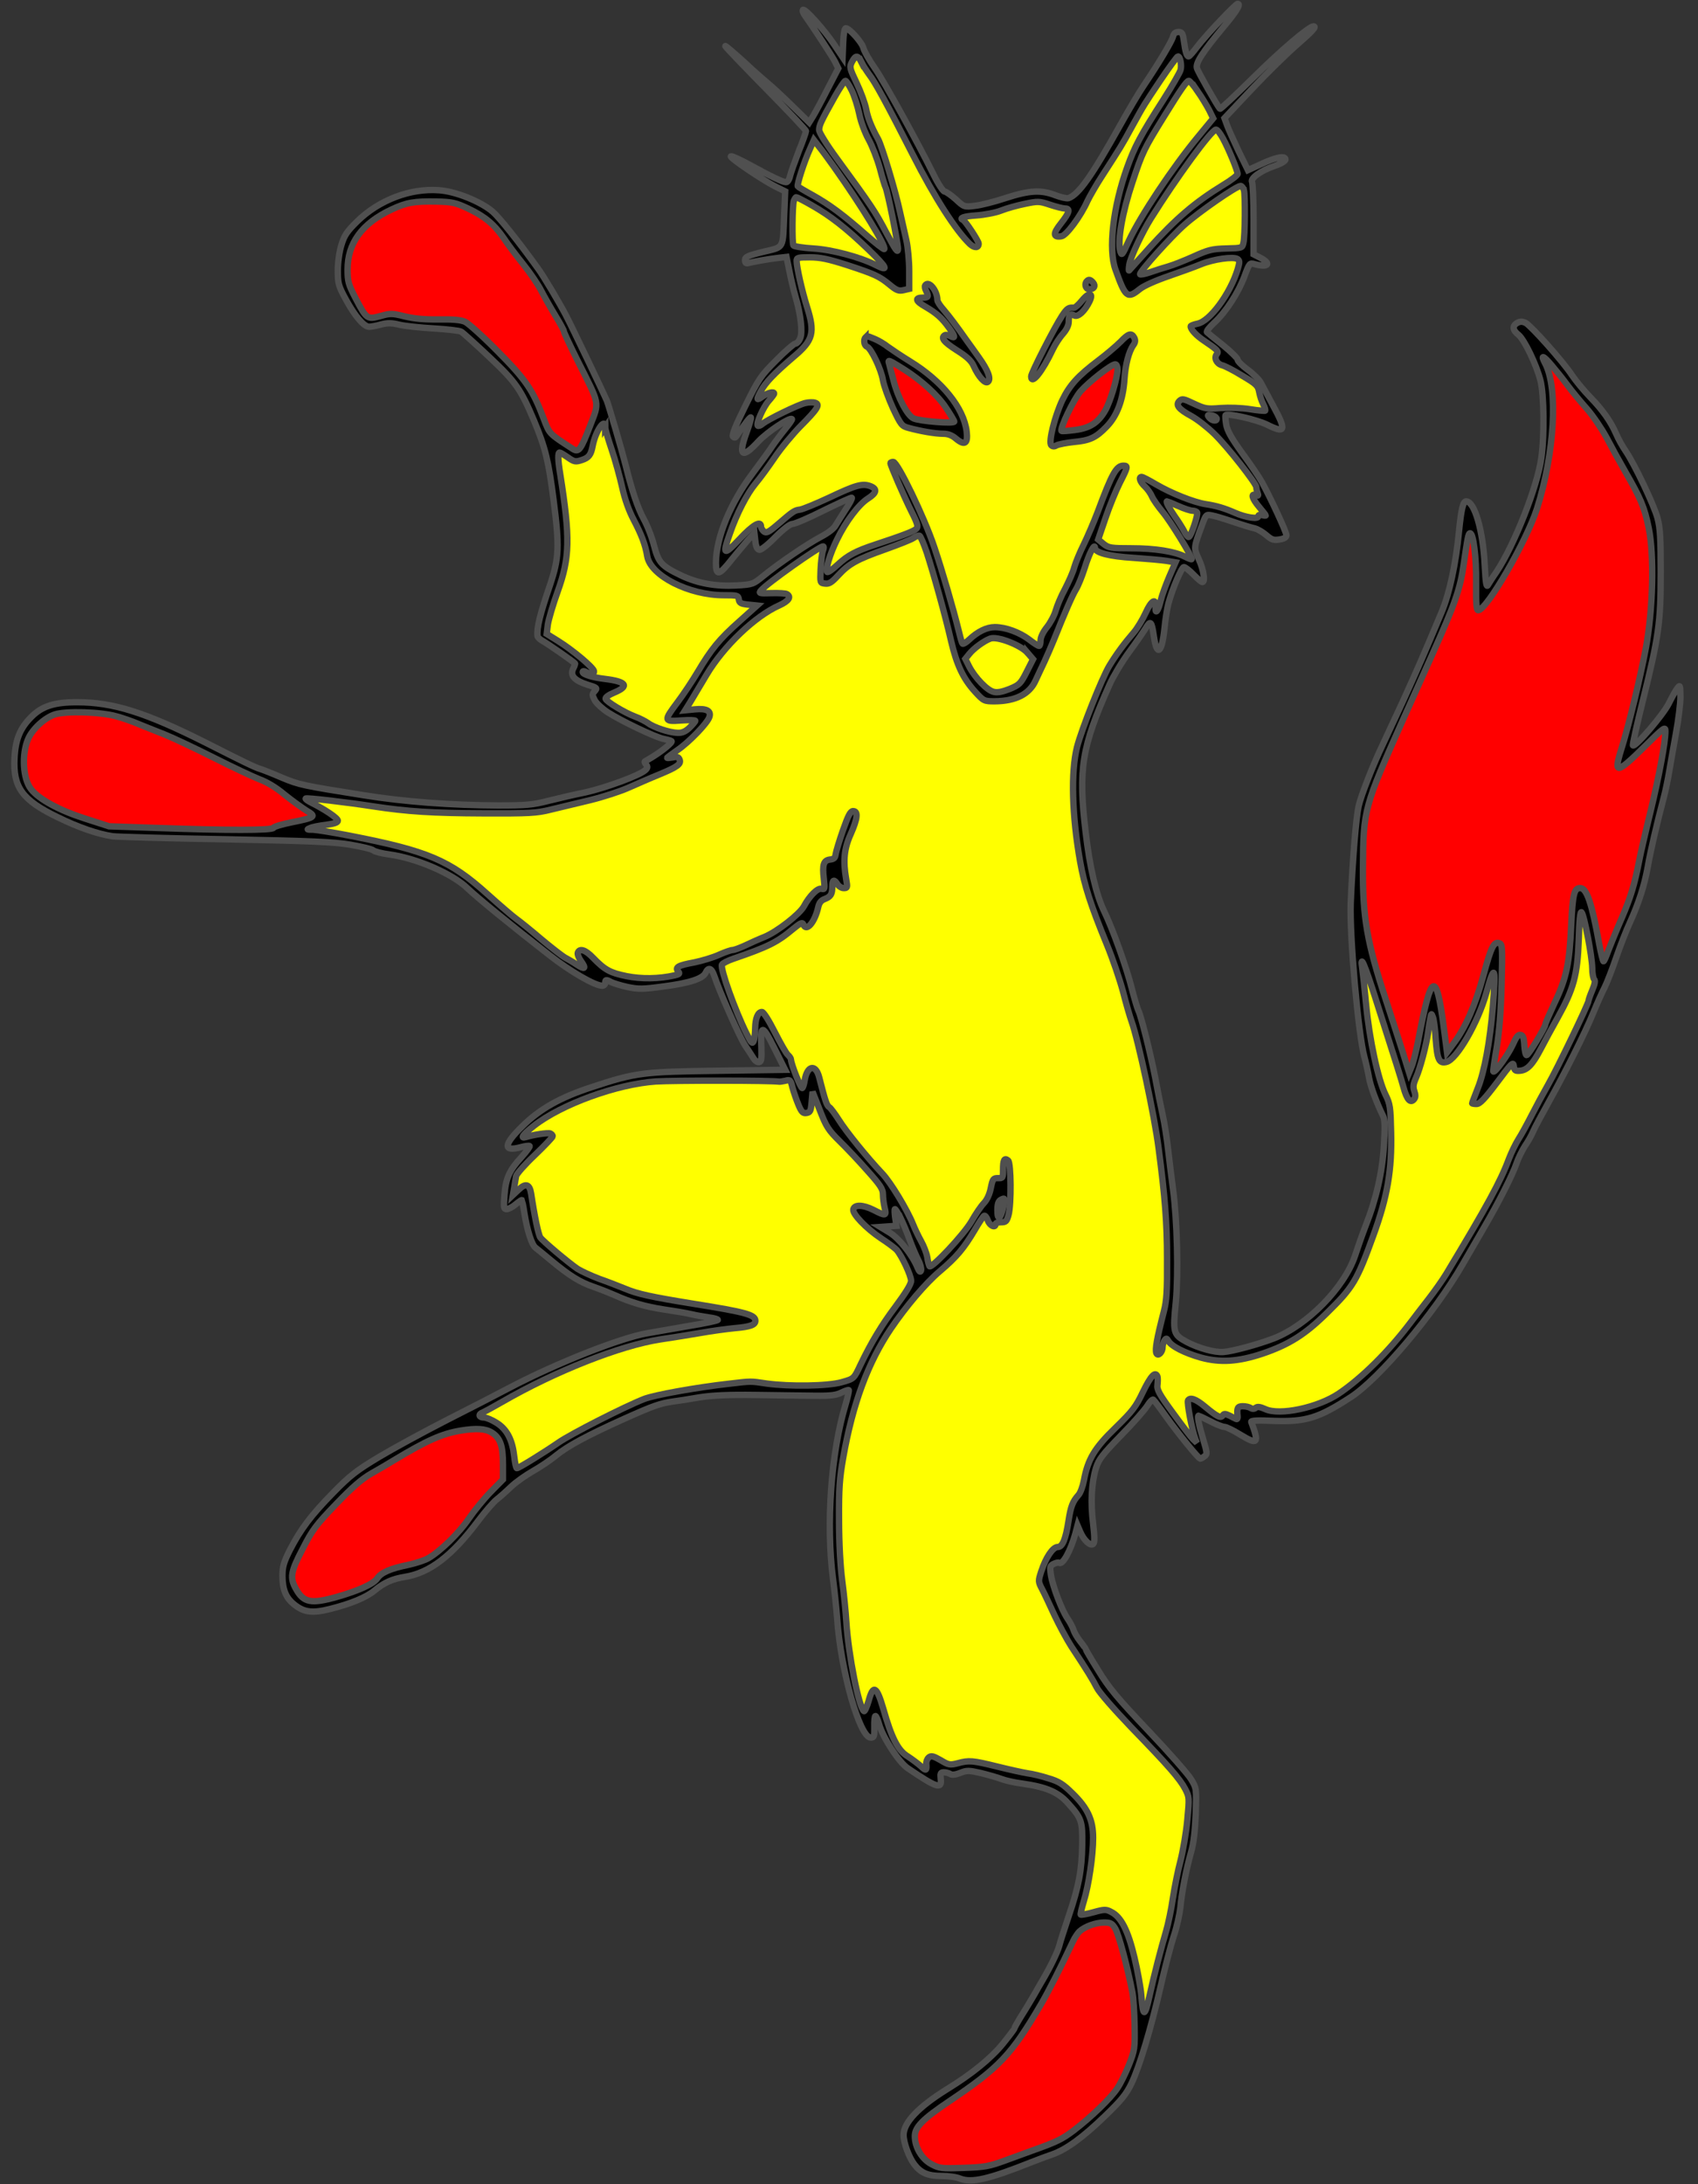 <?xml version="1.0" encoding="UTF-8" standalone="no"?><!DOCTYPE svg PUBLIC "-//W3C//DTD SVG 1.1//EN" "http://www.w3.org/Graphics/SVG/1.1/DTD/svg11.dtd"><svg width="100%" height="100%" viewBox="0 0 266 342" version="1.1" xmlns="http://www.w3.org/2000/svg" xmlns:xlink="http://www.w3.org/1999/xlink" xml:space="preserve" xmlns:serif="http://www.serif.com/" style="fill-rule:evenodd;clip-rule:evenodd;"><rect x="0" y="0" width="266" height="342" fill="#333333" stroke="none"/><g><g><g><g><g id="outline-0"><path d="M191.201,3.189c-1.352,1.411 -2.999,3.263 -3.645,4.116c-0.618,0.823 -1.235,1.528 -1.352,1.528c-0.294,0 -0.5,-0.705 -0.735,-2.352c-0.177,-1.264 -0.294,-1.469 -0.853,-1.469c-0.47,-0 -0.735,0.235 -0.852,0.705c-0.177,0.735 -2.205,4.145 -4.586,7.673c-0.764,1.117 -2.41,3.909 -3.674,6.173c-4.439,7.966 -6.526,10.905 -8.114,11.464c-0.264,0.088 -1.176,-0.118 -2.028,-0.441c-2.264,-0.882 -4.057,-0.794 -7.79,0.412c-1.764,0.588 -3.968,1.146 -4.88,1.234c-1.646,0.206 -1.675,0.177 -2.969,-1.029c-0.735,-0.646 -1.528,-1.205 -1.734,-1.205c-0.235,0 -0.999,-1.146 -1.705,-2.587c-2.499,-5.085 -7.79,-14.668 -9.289,-16.814c-0.852,-1.205 -1.617,-2.587 -1.734,-3.057c-0.206,-0.882 -2.205,-3.116 -2.764,-3.116c-0.205,-0 -0.352,0.911 -0.411,2.263l-0.088,2.264l-1.264,-1.882c-1.529,-2.322 -4.645,-5.791 -4.939,-5.526c-0.117,0.118 0.03,0.529 0.294,0.882c1.352,1.911 4.292,6.379 4.733,7.261l0.5,1.028l-1.676,3.234c-0.911,1.793 -1.94,3.704 -2.263,4.233l-0.618,0.999l-2.675,-2.616c-1.47,-1.44 -3.145,-2.998 -3.704,-3.439c-0.558,-0.47 -2.322,-1.999 -3.88,-3.469c-1.587,-1.44 -2.881,-2.528 -2.881,-2.44c0,0.118 2.852,3.087 6.32,6.614c3.469,3.528 6.321,6.526 6.321,6.703c-0,0.147 -0.5,1.587 -1.147,3.174c-0.617,1.617 -1.235,3.352 -1.352,3.851c-0.118,0.559 -0.382,0.97 -0.617,0.97c-0.5,0 -2.323,-0.852 -5.791,-2.763c-1.411,-0.764 -2.705,-1.352 -2.852,-1.293c-0.382,0.117 4.821,3.645 6.908,4.703l1.588,0.794l-0.147,3.468c-0.236,5.703 0.058,5.174 -3.293,5.997c-2.41,0.588 -2.851,0.794 -2.851,1.294c-0,0.382 0.147,0.558 0.441,0.47c0.852,-0.206 3.086,-0.617 4.556,-0.794l1.499,-0.176l0.471,2.293c0.264,1.293 0.676,3.057 0.94,3.939c0.823,2.792 1.147,5.556 0.735,6.496c-0.176,0.471 -0.529,0.853 -0.764,0.853c-0.206,-0 -1.587,1.176 -2.998,2.616c-2.44,2.44 -2.764,2.94 -4.821,7.114c-1.529,3.057 -2.146,4.615 -1.94,4.821c0.205,0.205 0.352,0.176 0.499,-0.03c1.411,-2.057 2.205,-3.086 2.293,-2.969c0.088,0.059 -0.235,1.176 -0.705,2.44c-1.323,3.616 -0.647,4.086 1.881,1.323c1.411,-1.499 4.938,-3.851 5.262,-3.498c0.088,0.059 -0.412,0.764 -1.088,1.587c-0.647,0.794 -1.528,1.97 -1.969,2.616c-0.412,0.647 -1.823,2.587 -3.146,4.351c-3.468,4.615 -5.673,9.995 -5.702,13.934c-0,2.146 0.47,2.028 2.528,-0.588c0.94,-1.147 2.116,-2.558 2.586,-3.087l0.912,-0.97l0.147,1.264c0.088,0.853 0.294,1.294 0.617,1.352c0.265,0.059 1.352,-0.793 2.528,-1.999c1.293,-1.293 2.322,-2.057 2.704,-2.057c0.353,-0 2.558,-0.941 4.88,-2.117c2.352,-1.146 4.321,-2.057 4.38,-1.969c0.088,0.088 -0.323,0.882 -0.941,1.793c-0.587,0.911 -1.293,2.028 -1.558,2.469c-0.264,0.529 -1.175,1.235 -2.351,1.852c-2.117,1.117 -6.614,4.174 -9.025,6.144c-1.587,1.293 -1.675,1.323 -4.174,1.47c-3.292,0.176 -6.055,-0.324 -8.672,-1.558c-3.116,-1.5 -3.557,-1.999 -4.262,-4.674c-0.323,-1.294 -1.058,-3.175 -1.617,-4.175c-0.941,-1.734 -1.822,-4.35 -2.851,-8.495c-0.618,-2.44 -2.528,-8.936 -2.91,-9.995c-0.353,-0.852 -5.321,-11.288 -6.409,-13.375c-0.94,-1.822 -3.586,-6.29 -4.409,-7.378c-2.998,-4.174 -6.056,-7.996 -7.084,-8.877c-1.852,-1.588 -5.791,-3.175 -8.378,-3.352c-4.498,-0.352 -9.436,1.529 -12.846,4.88c-1.646,1.617 -2.029,2.234 -2.47,3.704c-0.323,0.999 -0.558,2.734 -0.558,3.968c-0,2.058 0.088,2.381 1.264,4.557c1.411,2.587 2.822,4.262 3.645,4.262c0.294,0 1.117,-0.147 1.852,-0.353c1.029,-0.264 1.646,-0.264 2.851,0.03c0.853,0.206 3.293,0.47 5.409,0.588c2.087,0.117 4.027,0.352 4.292,0.499c0.265,0.147 2.263,1.941 4.439,3.998c4.174,3.939 4.879,4.968 6.996,9.965c1.764,4.233 2.263,6.262 3.057,12.464c0.941,7.29 0.853,8.995 -0.558,13.228c-1.588,4.645 -2.087,6.703 -1.97,7.996c0.03,0.206 0.353,0.529 0.735,0.735c0.999,0.558 5.174,3.469 5.174,3.616c-0,0.058 -0.147,0.47 -0.353,0.852c-0.441,1.029 0.264,1.793 2.293,2.44c1.47,0.441 1.558,0.529 1.117,0.999c-0.412,0.471 -0.412,0.588 -0,1.411c0.264,0.5 1.205,1.353 2.058,1.911c2.116,1.352 7.407,3.88 8.701,4.145c0.558,0.118 1.146,0.265 1.264,0.353c0.264,0.147 -1.411,1.528 -2.999,2.498c-0.588,0.353 -1.117,0.676 -1.175,0.706c-0.059,0.059 0.029,0.294 0.235,0.5c0.235,0.323 0.205,0.529 -0.206,0.881c-0.882,0.794 -6.232,2.764 -9.319,3.44c-1.616,0.323 -4.233,0.94 -5.791,1.323c-2.498,0.646 -3.468,0.734 -7.936,0.734c-7.202,-0.029 -14.786,-0.587 -21.107,-1.616c-9.436,-1.499 -10.024,-1.617 -12.699,-2.734c-1.499,-0.647 -3.057,-1.264 -3.468,-1.382c-0.794,-0.235 -2.499,-1.058 -8.525,-4.115c-9.436,-4.733 -14.463,-6.32 -20.136,-6.32c-3.587,-0 -5.468,0.617 -7.143,2.293c-1.764,1.763 -2.499,3.498 -2.646,6.467c-0.235,4.556 1.205,6.555 6.732,9.23c3.292,1.617 6.29,2.646 8.642,2.998c0.647,0.089 8.584,0.324 17.637,0.471c13.581,0.264 17.021,0.411 19.607,0.852c1.735,0.294 3.352,0.676 3.587,0.882c0.235,0.206 1.381,0.5 2.557,0.647c4.233,0.588 9.818,2.998 12.17,5.262c1.529,1.469 6.967,5.908 12.934,10.553c3.234,2.528 7.055,4.732 8.202,4.732c0.264,0 0.47,-0.205 0.47,-0.44c0,-0.53 0.147,-0.559 0.941,-0.118c0.352,0.176 1.499,0.529 2.557,0.764c1.705,0.353 2.381,0.353 5.615,-0.088c4.086,-0.529 6.173,-1.205 6.614,-2.146c0.441,-0.941 0.94,-0.735 1.352,0.47c0.794,2.411 4.027,9.701 4.85,10.936c0.471,0.705 1.059,1.587 1.294,1.969c0.235,0.412 0.646,0.676 0.882,0.618c0.352,-0.059 0.411,-0.5 0.352,-2.323c-0.176,-3.645 0.177,-3.615 2.058,0.177l1.676,3.351l-10.495,0.147c-11.758,0.147 -12.934,0.294 -19.783,2.557c-4.968,1.617 -8.143,3.41 -10.906,6.144c-2.969,2.881 -3.028,4.027 -0.235,3.263c0.676,-0.177 1.293,-0.265 1.381,-0.177c0.089,0.089 -0.499,0.882 -1.293,1.764c-1.911,2.087 -2.44,3.293 -2.646,5.938c-0.147,1.94 -0.117,2.175 0.353,2.175c0.265,0 0.911,-0.323 1.382,-0.734c0.5,-0.412 0.94,-0.706 0.999,-0.677c0.03,0.059 0.235,0.971 0.382,1.999c0.441,2.734 1.147,4.968 1.735,5.439c0.264,0.205 1.352,1.087 2.41,1.969c2.969,2.469 4.557,3.439 6.702,4.174c1.088,0.382 2.558,0.97 3.293,1.294c2.528,1.146 4.85,1.822 7.79,2.263c1.616,0.235 3.527,0.559 4.262,0.735c0.735,0.176 1.94,0.382 2.734,0.5c0.764,0.088 1.381,0.264 1.381,0.382c0,0.118 -2.087,0.559 -4.615,0.97c-2.557,0.441 -5.438,0.941 -6.408,1.117c-4.174,0.706 -14.286,4.703 -21.459,8.466c-1.94,1.029 -6.438,3.351 -9.994,5.144c-3.557,1.823 -8.319,4.41 -10.583,5.762c-3.527,2.116 -4.556,2.91 -7.143,5.556c-3.528,3.586 -5.144,5.761 -6.82,8.995c-0.97,1.94 -1.176,2.616 -1.176,4.056c0,2.088 0.5,3.381 1.735,4.41c1.587,1.323 2.91,1.499 5.702,0.794c3.204,-0.794 5.703,-1.823 6.967,-2.881c1.529,-1.264 2.793,-1.823 4.762,-2.146c3.881,-0.617 7.349,-3.263 11.435,-8.701c1.117,-1.5 2.44,-2.999 2.91,-3.381c0.5,-0.382 1.529,-1.293 2.293,-2.028c0.765,-0.735 2.323,-1.823 3.41,-2.44c1.088,-0.617 2.734,-1.705 3.616,-2.44c1.881,-1.528 4.821,-3.116 10.759,-5.791c4.527,-2.028 5.556,-2.381 7.554,-2.675c0.735,-0.088 2.587,-0.382 4.116,-0.647c2.058,-0.323 4.439,-0.441 8.966,-0.382c3.41,0.059 7.554,0.088 9.259,0.118c2.411,0.029 3.293,-0.088 4.086,-0.5c0.559,-0.264 1.059,-0.441 1.147,-0.382c0.059,0.088 -0.147,1.029 -0.471,2.146c-2.322,7.613 -3.116,18.813 -1.998,27.426c0.235,1.852 0.529,4.645 0.646,6.173c0.559,8.172 3.528,18.667 5.262,18.667c0.529,-0 0.588,-0.177 0.559,-1.705c-0.03,-0.912 0.058,-1.676 0.176,-1.676c0.118,0 0.382,0.588 0.588,1.323c0.588,2.058 3.086,5.908 4.468,6.849c4.556,3.087 5.379,3.351 5.174,1.676c-0.088,-0.882 -0.03,-1.029 0.499,-1.029c0.324,-0 0.765,0.117 1,0.264c0.264,0.177 0.823,0.118 1.558,-0.176c1.029,-0.411 1.323,-0.411 3.263,0.029c1.176,0.294 2.616,0.706 3.233,0.941c0.618,0.235 2.058,0.559 3.234,0.706c3.733,0.529 5.585,1.322 7.114,3.027c2.175,2.411 2.322,2.822 2.263,6.585c-0.059,3.91 -0.529,6.467 -2.116,11.141c-0.647,1.94 -1.323,3.998 -1.47,4.615c-0.294,1.058 -1.352,3.234 -2.587,5.35c-0.294,0.471 -0.882,1.529 -1.352,2.352c-0.47,0.794 -1.352,2.293 -1.999,3.292c-0.617,1 -1.117,1.911 -1.117,1.999c-0,0.088 -0.794,1.147 -1.793,2.381c-1.882,2.293 -4.821,4.704 -8.848,7.173c-4.38,2.734 -6.703,5.173 -6.703,7.114c0,1.175 0.823,3.468 1.676,4.585c1.029,1.353 2.116,1.823 4.292,1.823c1.058,-0 2.351,0.176 2.88,0.411c1.794,0.706 4.439,0.118 11.142,-2.557c1.058,-0.412 2.528,-0.97 3.321,-1.235c2.176,-0.764 4.762,-2.645 8.231,-5.996c2.616,-2.528 3.351,-3.44 4.174,-5.145c1.264,-2.675 3.057,-8.642 4.557,-15.168c0.646,-2.822 1.558,-6.349 2.028,-7.79c0.5,-1.47 0.941,-3.498 1.058,-4.556c0.235,-2.499 0.941,-6.085 1.676,-8.672c0.411,-1.411 0.617,-3.263 0.735,-6.026c0.117,-3.939 0.117,-3.968 -0.706,-5.35c-0.441,-0.764 -3.469,-4.204 -6.702,-7.614c-4.88,-5.144 -6.203,-6.731 -7.849,-9.436c-1.117,-1.793 -1.999,-3.292 -1.999,-3.38c0,-0.059 -0.382,-0.617 -0.852,-1.205c-0.471,-0.588 -0.941,-1.411 -1.058,-1.823c-0.118,-0.411 -0.559,-1.205 -0.941,-1.764c-0.911,-1.352 -2.322,-5.085 -2.587,-6.819c-0.176,-1.206 -0.147,-1.411 0.412,-1.705c0.352,-0.177 0.734,-0.265 0.881,-0.177c0.559,0.353 1.764,-1.822 2.529,-4.527l0.352,-1.323l0.441,1.029c0.588,1.352 1.617,2.264 2.029,1.852c0.235,-0.235 0.205,-1.146 -0.03,-3.175c-0.411,-3.262 -0.264,-6.32 0.441,-8.671c0.441,-1.382 0.97,-2.087 3.939,-5.145c1.911,-1.94 3.733,-4.027 4.116,-4.644c0.352,-0.588 0.793,-1.029 0.94,-0.941c0.147,0.118 1.058,1.323 2.058,2.734c1.881,2.616 4.997,6.467 5.291,6.496c0.088,0.03 0.382,-0.147 0.647,-0.352c0.47,-0.324 0.47,-0.5 -0.235,-2.822c-0.647,-2.176 -0.912,-3.557 -0.647,-3.557c0.029,-0 0.852,0.411 1.793,0.882c0.941,0.499 1.94,0.882 2.234,0.882c0.265,-0 1.382,0.529 2.469,1.205c2.764,1.675 2.999,1.411 1.735,-1.97c-0.088,-0.235 0.94,-0.294 3.527,-0.176c5.027,0.176 7.026,-0.441 12.082,-3.733c4.468,-2.911 13.081,-13.111 17.49,-20.754c0.941,-1.617 2.44,-4.203 3.322,-5.732c2.322,-3.968 4.527,-8.348 5.115,-10.083c0.265,-0.793 0.882,-2.028 1.323,-2.734c0.47,-0.676 1.058,-1.705 1.293,-2.292c0.235,-0.559 1.353,-2.646 2.47,-4.645c2.616,-4.703 5.644,-10.729 6.966,-13.963c0.588,-1.44 1.382,-3.204 1.764,-3.939c0.382,-0.764 1.205,-2.881 1.823,-4.703c0.646,-1.852 1.587,-4.292 2.116,-5.409c1.411,-3.116 2.293,-5.85 2.822,-8.79c0.412,-2.381 1.382,-6.584 2.558,-11.052c0.235,-0.882 0.587,-2.617 0.793,-3.822c0.206,-1.205 0.676,-3.909 1.059,-5.997c0.382,-2.087 0.705,-4.644 0.705,-5.732c-0.029,-1.822 -0.059,-1.91 -0.47,-1.352c-0.265,0.323 -0.853,1.411 -1.353,2.411c-0.852,1.734 -5.261,6.878 -5.614,6.555c-0.088,-0.088 0.617,-3.263 1.558,-7.055c2.469,-9.965 2.792,-12.111 2.792,-19.989c0,-5.38 -0.088,-6.967 -0.499,-8.525c-0.559,-2.087 -3.616,-8.496 -4.998,-10.524c-0.47,-0.676 -1.146,-1.881 -1.469,-2.645c-0.882,-2.029 -2.146,-3.793 -4.086,-5.791c-0.97,-1 -2.234,-2.528 -2.852,-3.44c-1.381,-2.116 -6.349,-7.672 -7.231,-8.172c-0.529,-0.264 -0.853,-0.264 -1.323,-0.029c-0.823,0.47 -0.764,1.146 0.176,1.881c0.912,0.735 2.793,4.615 3.44,7.143c0.558,2.146 0.646,8.555 0.147,12.082c-0.588,4.468 -4.263,13.757 -7.055,17.931c-0.559,0.794 -1.147,1.735 -1.323,2.029c-0.235,0.411 -0.353,-0.294 -0.5,-3.116c-0.264,-5.409 -1.587,-9.995 -2.91,-9.995c-0.47,0 -0.764,1.176 -1.117,4.704c-0.5,5.144 -1.499,9.73 -2.734,12.669c-2.704,6.467 -3.821,9.025 -6.055,13.934c-1.353,2.91 -2.764,5.938 -3.146,6.761c-1.47,3.057 -3.41,7.966 -3.792,9.671c-0.411,1.852 -0.94,8.319 -1.234,15.109c-0.206,5.027 1.175,20.666 2.145,24.164c0.236,0.882 0.559,2.322 0.706,3.175c0.235,1.381 1.176,3.939 2.175,5.967c0.324,0.588 0.353,1.675 0.177,4.703c-0.265,4.233 -1.206,8.378 -2.881,12.611c-0.47,1.205 -1.205,3.292 -1.646,4.645c-1.676,4.997 -7.467,10.905 -12.758,12.963c-2.469,0.941 -6.467,2.028 -7.849,2.117c-1.381,0.117 -3.968,-0.618 -5.791,-1.588c-2.087,-1.146 -2.175,-1.411 -1.675,-6.29c0.411,-4.38 0.205,-12.729 -0.441,-17.579c-0.235,-1.793 -0.588,-4.556 -0.765,-6.173c-0.176,-1.617 -0.558,-4.145 -0.881,-5.585c-0.324,-1.47 -0.853,-4.116 -1.176,-5.88c-0.735,-3.733 -2.205,-9.612 -2.616,-10.376c-0.147,-0.294 -0.618,-1.852 -1.029,-3.469c-0.823,-3.263 -2.999,-9.348 -4.322,-12.052c-1.264,-2.617 -2.263,-6.908 -2.91,-12.464c-1.176,-9.818 -0.617,-13.258 3.763,-23.076c0.588,-1.293 1.94,-3.557 2.998,-4.997c1.088,-1.47 2.264,-3.175 2.646,-3.792c0.764,-1.294 0.941,-1.147 1.293,1.293c0.471,3.204 1.235,2.646 1.647,-1.176c0.147,-1.528 0.44,-3.321 0.617,-3.968c0.647,-2.381 2.087,-5.732 2.44,-5.732c0.176,-0 0.882,0.529 1.499,1.176c0.617,0.646 1.264,1.175 1.381,1.175c0.5,0 0.206,-1.91 -0.529,-3.527c-0.852,-1.881 -0.852,-1.764 0.529,-5.526c0.559,-1.529 0.618,-1.558 1.5,-1.382c0.529,0.088 2.057,0.558 3.439,1.029c1.382,0.47 2.851,0.911 3.292,0.999c0.441,0.118 1.264,0.588 1.793,1.058c0.853,0.735 1.147,0.824 2.058,0.677c0.764,-0.118 1.088,-0.324 1.088,-0.677c-0,-0.499 -2.499,-5.908 -3.88,-8.377c-0.353,-0.647 -1.705,-2.646 -2.999,-4.41c-1.764,-2.44 -2.381,-3.557 -2.557,-4.556c-0.118,-0.735 -0.147,-1.382 -0.088,-1.44c0.352,-0.353 4.82,0.676 6.467,1.469c2.939,1.47 3.116,0.97 0.97,-2.969c-0.823,-1.528 -1.705,-3.174 -1.94,-3.615c-0.236,-0.441 -1.147,-1.353 -2.029,-1.999c-0.882,-0.647 -1.587,-1.352 -1.587,-1.588c-0,-0.205 -1.029,-1.234 -2.264,-2.234c-1.264,-0.999 -2.41,-1.94 -2.528,-2.057c-0.147,-0.118 0.353,-0.765 1.117,-1.47c1.852,-1.705 3.792,-4.704 4.763,-7.32c0.734,-1.999 0.823,-2.087 1.528,-1.881c2.117,0.588 2.763,-0 1.029,-0.941l-1.146,-0.588l-0,-5.438c-0,-2.969 -0.118,-5.614 -0.236,-5.879c-0.294,-0.588 1.411,-1.823 3.616,-2.557c0.941,-0.324 1.617,-0.735 1.617,-0.971c-0,-0.646 -1.499,-0.352 -3.822,0.735l-2.057,0.941l-1.441,-2.94c-0.764,-1.646 -1.616,-3.468 -1.822,-4.086l-0.412,-1.117l4.204,-4.468c2.293,-2.44 5.467,-5.556 7.055,-6.937c2.557,-2.234 3.233,-2.969 2.675,-2.969c-0.676,-0 -5.144,3.792 -9.436,8.054c-2.793,2.734 -5.115,4.939 -5.203,4.851c-0.412,-0.441 -3.469,-5.821 -3.616,-6.379c-0.206,-0.823 0.882,-2.47 4.145,-6.409c2.058,-2.439 2.792,-3.645 2.234,-3.645c-0.118,0 -1.323,1.147 -2.675,2.587Zm-50.12,187.516c0.382,0.794 1.029,2.322 1.44,3.469c0.412,1.117 1.029,2.557 1.353,3.174c0.323,0.618 0.499,1.353 0.411,1.588c-0.117,0.323 -0.264,0.206 -0.558,-0.47c-0.823,-1.999 -2.852,-4.527 -4.322,-5.439l-1.499,-0.911l2.528,-0.176l-0.205,-1.323c-0.089,-0.706 -0.118,-1.294 -0.03,-1.294c0.088,0 0.47,0.618 0.882,1.382Z" style="fill-rule:nonzero;stroke:#505050;stroke-width:1px;"/></g></g><g><path d="M134.967,9.774c0.264,0.529 0.823,1.381 1.205,1.911c0.97,1.264 2.616,4.291 6.849,12.581c3.439,6.761 6.732,11.846 8.907,13.934c0.735,0.676 1.382,0.646 1.382,-0.059c-0,-0.382 -2.058,-3.528 -2.411,-3.675c-0.705,-0.323 0.03,-0.588 2.058,-0.735c1.235,-0.088 2.998,-0.411 3.88,-0.764c0.882,-0.353 2.587,-0.823 3.763,-1.058c1.999,-0.412 2.204,-0.412 3.88,0.147c0.97,0.323 2.028,0.588 2.352,0.588c0.882,-0 0.705,0.646 -0.618,2.322c-1.293,1.617 -1.264,2.234 0.059,2.028c0.764,-0.088 3.028,-3.145 4.086,-5.526c0.353,-0.735 1.411,-2.587 2.411,-4.115c2.733,-4.233 2.998,-4.645 4.527,-7.467c2.028,-3.674 1.881,-3.41 4.556,-7.408c1.352,-1.999 2.557,-3.645 2.675,-3.645c0.353,0 0.617,1.382 0.412,2.117c-0.089,0.382 -1.294,2.469 -2.675,4.644c-3.587,5.585 -4.527,7.379 -5.674,10.583c-2.234,6.202 -2.998,12.875 -1.852,16.02c1.558,4.38 1.882,4.645 3.792,3.087c0.647,-0.529 2.499,-1.352 4.468,-2.028c1.852,-0.647 4.175,-1.47 5.145,-1.882c1.94,-0.793 5.056,-1.234 5.702,-0.823c0.353,0.235 0.383,0.471 0.059,1.558c-1.176,3.88 -4.38,8.231 -6.349,8.584c-0.559,0.117 -1.029,0.294 -1.029,0.411c-0,0.5 0.911,1.47 2.116,2.264c2.088,1.411 2.323,1.646 1.97,2.087c-0.47,0.588 -0.029,1.499 0.823,1.734c0.412,0.088 1.852,0.823 3.175,1.646c2.204,1.294 2.469,1.558 2.645,2.528c0.118,0.618 0.383,1.47 0.647,1.941c0.235,0.47 0.353,0.911 0.294,0.999c-0.088,0.059 -1.176,-0.029 -2.41,-0.235c-1.294,-0.206 -3.205,-0.265 -4.557,-0.176c-2.175,0.176 -2.469,0.117 -4.174,-0.677c-1.646,-0.793 -1.881,-0.823 -2.293,-0.441c-0.647,0.647 -0.117,1.294 1.881,2.382c0.912,0.499 2.529,1.763 3.587,2.792c2.116,2.058 6.584,7.761 6.584,8.349c0,0.235 0.089,0.617 0.206,0.911c0.147,0.382 0.088,0.47 -0.294,0.323c-0.823,-0.323 -0.588,0.529 0.529,1.852c0.559,0.676 1.029,1.264 1.029,1.323c0,0.059 -0.264,0.029 -0.588,-0.059c-0.352,-0.088 -0.588,0 -0.588,0.206c0,0.47 -1.999,0.176 -3.645,-0.559c-1.587,-0.705 -2.969,-1.117 -4.585,-1.352c-1.852,-0.294 -5.35,-1.675 -7.761,-3.086c-1.088,-0.647 -2.116,-1.176 -2.263,-1.176c-0.53,-0 -0.265,0.793 0.499,1.499c0.412,0.382 0.912,1.088 1.117,1.587c0.206,0.471 0.97,1.558 1.676,2.411c1.205,1.411 4.733,7.172 4.527,7.378c-0.059,0.059 -0.5,-0.117 -1.029,-0.382c-1.587,-0.823 -4.703,-1.323 -8.378,-1.323c-3.263,0 -3.586,-0.059 -4.38,-0.676l-0.852,-0.705l1.146,-3.352c0.618,-1.851 1.646,-4.321 2.234,-5.497c1.264,-2.469 1.323,-2.704 0.588,-2.704c-1.117,0 -1.793,1.205 -4.027,7.202c-0.617,1.617 -1.617,3.939 -2.205,5.144c-0.617,1.235 -1.264,2.822 -1.469,3.528c-0.177,0.735 -0.853,2.234 -1.441,3.38c-0.617,1.117 -1.264,2.675 -1.47,3.41c-0.205,0.735 -0.823,1.911 -1.381,2.616c-0.618,0.765 -1,1.588 -1,2.088c0,0.47 -0.117,0.852 -0.235,0.852c-0.147,-0 -0.852,-0.441 -1.558,-0.999c-1.528,-1.147 -3.704,-1.941 -5.379,-1.941c-1.264,0 -2.705,0.706 -4.057,1.999c-0.441,0.412 -0.882,0.676 -0.999,0.588c-0.089,-0.088 -0.324,-0.882 -0.53,-1.764c-0.97,-3.909 -2.616,-9.553 -3.88,-13.316c-1.558,-4.674 -5.761,-13.375 -6.437,-13.375c-0.236,0 -0.441,0.088 -0.441,0.176c-0,0.353 2.146,5.292 3.263,7.526c0.999,1.969 1.117,2.44 0.793,2.763c-0.353,0.382 -2.057,1.029 -6.408,2.469c-3.116,1.029 -4.351,1.705 -5.909,3.146c-0.793,0.735 -1.528,1.264 -1.646,1.146c-0.323,-0.323 0.412,-2.793 1.529,-5.056c1.381,-2.851 3.41,-5.526 4.85,-6.438c1.382,-0.882 1.499,-1.499 0.382,-1.94c-1.234,-0.47 -2.293,-0.176 -6.437,1.793c-2.088,0.97 -4.145,1.823 -4.586,1.882c-0.882,0.117 -1.029,0.205 -3.528,2.351c-1.411,1.206 -1.763,1.382 -2.146,1.059c-0.235,-0.206 -0.44,-0.559 -0.44,-0.765c-0,-0.999 -1.265,-0.264 -3.352,1.97c-2.498,2.645 -2.733,2.528 -1.528,-0.853c1.087,-3.145 2.704,-6.261 4.027,-7.848c0.676,-0.794 2.028,-2.646 3.028,-4.116c0.97,-1.44 2.792,-3.615 3.998,-4.85c2.675,-2.675 3.145,-3.41 2.322,-3.675c-0.323,-0.117 -1,-0.088 -1.529,0.03c-1.087,0.235 -5.996,2.616 -6.761,3.292c-0.264,0.235 -0.588,0.353 -0.705,0.265c-0.294,-0.324 0.823,-2.852 1.705,-3.881c0.47,-0.529 0.852,-1.028 0.852,-1.146c0,-0.382 -0.97,-0.147 -1.793,0.441c-0.999,0.705 -1.029,0.588 -0.264,-0.853c0.676,-1.293 2.087,-2.763 5.114,-5.35c3.087,-2.586 3.381,-3.762 2.087,-7.848c-0.764,-2.44 -1.616,-6.203 -1.616,-7.173c-0,-0.5 0.205,-0.558 2.057,-0.558c1.647,-0 2.881,0.264 5.821,1.205c4.292,1.411 5.056,1.734 6.731,3.116c1.029,0.852 1.382,0.999 2.146,0.823l0.882,-0.206l0,-2.822c0,-1.558 -0.206,-3.704 -0.441,-4.762c-0.235,-1.058 -0.705,-3.116 -1.029,-4.556c-0.676,-3.146 -2.822,-10.289 -3.41,-11.318c-1.058,-1.91 -1.616,-3.321 -1.881,-4.762c-0.176,-0.852 -0.823,-2.645 -1.47,-3.998c-1.117,-2.351 -1.146,-2.498 -0.735,-3.321c0.588,-1.088 0.912,-1.088 1.5,0.088Z" style="fill:#ff0;fill-rule:nonzero;stroke:#505050;stroke-width:1px;"/></g><g><path d="M133.438,14.183c0.412,0.853 0.941,2.528 1.176,3.675c0.235,1.205 0.882,2.939 1.47,3.998c0.558,0.999 1.352,3.057 1.763,4.526c0.383,1.5 0.794,2.822 0.882,2.969c0.294,0.471 1.94,8.643 1.94,9.583c0,0.765 -0.323,0.324 -1.793,-2.439c-1.734,-3.322 -2.293,-4.175 -7.76,-11.641c-1.617,-2.205 -2.793,-4.116 -2.793,-4.498c0,-0.735 0.265,-1.323 2.411,-5.144c0.793,-1.411 1.558,-2.557 1.705,-2.557c0.147,-0 0.588,0.705 0.999,1.528Z" style="fill:#ff0;fill-rule:nonzero;stroke:#505050;stroke-width:1px;"/></g><g><path d="M187.644,14.33c0.647,0.941 1.44,2.264 1.793,2.94l0.617,1.264l-2.351,2.851c-3.998,4.821 -9.054,12.435 -10.877,16.344c-1.058,2.323 -1.117,2.381 -1.352,1.529c-0.411,-1.676 0.353,-6.026 1.94,-10.759c1.558,-4.703 1.793,-5.174 4.939,-10.259c2.616,-4.233 3.557,-5.585 3.88,-5.585c0.147,-0 0.794,0.764 1.411,1.675Z" style="fill:#ff0;fill-rule:nonzero;stroke:#505050;stroke-width:1px;"/></g><g><path d="M191.583,21.679c0.911,1.676 2.293,5.027 2.293,5.556c-0,0.206 -1.029,0.999 -2.264,1.734c-4.409,2.705 -7.349,5.203 -11.611,9.907c-1.646,1.822 -3.028,3.38 -3.116,3.468c-0.088,0.089 -0.059,-0.323 0.03,-0.911c0.146,-1.088 1.998,-5.027 3.38,-7.231c4.027,-6.438 9.495,-13.904 10.2,-13.904c0.206,-0 0.676,0.617 1.088,1.381Z" style="fill:#ff0;fill-rule:nonzero;stroke:#505050;stroke-width:1px;"/></g><g><path d="M130.763,26.294c4.262,6.026 8.113,12.347 7.761,12.699c-0.089,0.088 -1.382,-0.911 -2.911,-2.263c-3.439,-3.028 -5.673,-4.704 -8.377,-6.203c-1.176,-0.646 -2.205,-1.264 -2.264,-1.352c-0.147,-0.265 1,-3.851 1.881,-5.791l0.647,-1.47l0.764,1c0.441,0.529 1.558,2.057 2.499,3.38Z" style="fill:#ff0;fill-rule:nonzero;stroke:#505050;stroke-width:1px;"/></g><g><path d="M194.875,29.763c0.206,0.852 0.177,7.173 -0.088,8.26c-0.176,0.823 -0.206,0.823 -2.675,0.882c-2.205,0.059 -2.822,0.206 -5.144,1.264c-1.441,0.647 -3.234,1.352 -3.969,1.558c-0.734,0.206 -2.028,0.617 -2.851,0.911c-0.852,0.294 -1.558,0.412 -1.558,0.294c0,-0.47 4.85,-5.879 6.996,-7.76c2.293,-2.029 8.113,-6.056 8.76,-6.056c0.177,0 0.412,0.294 0.529,0.647Z" style="fill:#ff0;fill-rule:nonzero;stroke:#505050;stroke-width:1px;"/></g><g><path d="M127.177,32.144c2.939,1.676 5.35,3.557 8.877,6.937c2.94,2.822 3.263,3.499 1.176,2.44c-2.469,-1.264 -6.908,-2.44 -9.847,-2.616c-1.588,-0.088 -2.999,-0.323 -3.087,-0.47c-0.235,-0.382 -0.176,-6.232 0.059,-6.996c0.117,-0.294 0.294,-0.559 0.382,-0.559c0.118,0 1.205,0.559 2.44,1.264Z" style="fill:#ff0;fill-rule:nonzero;stroke:#505050;stroke-width:1px;"/></g><g><g id="feature-0"><path d="M73.382,32.673c2.617,1.264 4.028,2.44 5.556,4.645c0.588,0.911 1.97,2.734 3.057,4.086c1.059,1.323 2.323,3.174 2.793,4.115c0.47,0.911 1.47,2.675 2.205,3.88c0.735,1.206 1.352,2.323 1.352,2.499c-0,0.176 0.999,2.293 2.205,4.703c3.498,6.938 3.351,6.262 1.91,10.024c-1.499,3.881 -1.793,4.263 -2.763,3.645c-3.763,-2.439 -3.586,-2.263 -4.556,-4.791c-1.676,-4.439 -2.793,-6.056 -7.232,-10.524c-2.263,-2.293 -4.556,-4.35 -5.085,-4.586c-0.706,-0.294 -1.97,-0.382 -4.115,-0.352c-2.205,0.029 -3.793,-0.118 -5.292,-0.471c-1.999,-0.499 -2.263,-0.499 -3.821,-0.058c-2.087,0.558 -2.175,0.499 -3.91,-2.822c-1.117,-2.146 -1.234,-2.617 -1.234,-4.469c-0,-4.115 2.234,-7.202 6.849,-9.377c2.381,-1.117 3.557,-1.323 7.055,-1.264c2.528,0.059 2.998,0.176 5.026,1.117Z" style="fill:#f00;fill-rule:nonzero;stroke:#505050;stroke-width:1px;"/></g></g><g><g id="feature-1"><path d="M243.143,57.277c0.647,0.765 1.735,2.117 2.381,2.999c0.647,0.882 1.999,2.528 2.969,3.616c1,1.117 2.381,3.174 3.146,4.556c0.735,1.411 2.057,3.821 2.939,5.35c2.44,4.233 3.028,5.585 3.704,8.877c0.882,4.263 0.676,12.846 -0.47,18.902c-0.853,4.527 -2.705,12.229 -3.851,15.815c-1.205,3.88 -0.706,3.821 3.616,-0.441c3.057,-3.028 3.321,-3.234 3.321,-2.469c0,1.705 -0.97,6.967 -2.351,12.669c-0.794,3.234 -1.588,6.673 -1.764,7.643c-0.735,3.763 -1.323,5.703 -2.793,9.113c-0.852,1.94 -1.763,4.233 -2.087,5.056c-0.294,0.852 -0.617,1.558 -0.705,1.558c-0.088,-0 -0.412,-1.293 -0.706,-2.881c-1.146,-6.32 -1.94,-8.583 -2.939,-8.583c-0.97,-0 -1.176,0.94 -1.411,5.702c-0.265,6.056 -0.735,8.349 -2.587,12.229c-0.794,1.705 -1.47,3.234 -1.47,3.41c0,0.47 -2.646,4.821 -2.94,4.821c-0.147,-0 -0.294,-0.706 -0.352,-1.529c-0.059,-1.205 -0.206,-1.587 -0.588,-1.646c-0.382,-0.088 -0.706,0.353 -1.235,1.558c-0.705,1.529 -2.763,4.409 -3.028,4.174c-0.058,-0.058 0.177,-1.763 0.53,-3.762c0.411,-2.558 0.646,-5.527 0.764,-9.877c0.147,-5.703 0.117,-6.262 -0.324,-6.438c-0.881,-0.323 -1.293,0.47 -2.528,5.027c-1.264,4.644 -2.792,8.142 -4.615,10.582l-1.087,1.47l-0.5,-3.851c-1.205,-9.171 -1.97,-8.76 -4.027,2.087c-0.324,1.617 -0.765,3.381 -1,3.939l-0.411,1l-1.088,-3.498c-0.617,-1.911 -1.764,-5.497 -2.557,-7.908c-2.94,-8.966 -3.645,-12.934 -3.587,-20.665c0.059,-9.142 0.147,-9.466 6.32,-23.282c1.059,-2.351 3.116,-6.966 4.616,-10.288c3.527,-7.878 4.291,-10.083 4.85,-13.963c0.617,-4.263 0.735,-4.85 0.999,-4.85c0.529,-0 1,3.88 0.941,7.848c-0.029,3.234 0.059,4.204 0.323,4.204c1.353,-0.03 7.584,-10.818 9.231,-15.962c2.733,-8.642 3.321,-18.666 1.293,-22.635c-0.794,-1.47 -0.382,-1.382 1.058,0.323Z" style="fill:#f00;fill-rule:nonzero;stroke:#505050;stroke-width:1px;"/></g></g><g><path d="M190.584,65.479c0.147,0.529 -0.677,0.47 -1.147,-0.088c-0.323,-0.412 -0.294,-0.441 0.323,-0.353c0.383,0.029 0.735,0.265 0.824,0.441Z" style="fill:#ff0;fill-rule:nonzero;stroke:#505050;stroke-width:1px;"/></g><g><path d="M94.812,66.919c0,0.265 0.441,1.793 0.999,3.44c0.559,1.646 1.294,4.321 1.647,5.908c0.411,1.881 1.058,3.704 1.822,5.144c1.235,2.352 1.823,3.91 2.117,5.703c0.529,3.028 6.526,6.085 11.993,6.085c2.117,0 2.264,0.03 2.352,0.647c0.059,0.558 0.323,0.705 1.47,0.823l1.381,0.147l-2.792,2.499c-3.146,2.792 -4.38,4.321 -6.526,7.936c-0.823,1.382 -2.205,3.469 -3.116,4.674c-2.205,2.94 -2.205,3.087 0.558,2.881c1.206,-0.088 2.205,-0.059 2.205,0.059c-0,0.118 -0.412,0.588 -0.882,1.058c-0.647,0.617 -1.176,0.853 -1.881,0.823c-1.294,-0.029 -3.763,-0.852 -4.645,-1.528c-0.382,-0.265 -1.264,-0.735 -1.999,-1c-1.705,-0.646 -4.468,-2.322 -4.644,-2.792c-0.059,-0.236 0.47,-0.618 1.381,-1c2.381,-0.999 1.882,-1.705 -1.44,-2.116c-1.999,-0.236 -3.528,-0.706 -3.528,-1.088c0.001,-0.176 0.236,-0.176 0.559,0.029c0.794,0.412 1.205,0.383 1.205,-0.147c0,-0.529 -3.321,-3.321 -5.703,-4.791l-1.704,-1.058l0.176,-1.441c0.117,-0.793 0.794,-3.116 1.528,-5.144c1.941,-5.379 1.999,-8.378 0.412,-18.461c-0.353,-2.116 -0.382,-3.351 -0.088,-3.351c0.117,0 0.705,0.353 1.293,0.765c1,0.705 1.205,0.734 2.176,0.411c1.087,-0.353 1.44,-0.794 1.704,-2.205c0.441,-2.322 1.97,-4.585 1.97,-2.91Z" style="fill:#ff0;fill-rule:nonzero;stroke:#505050;stroke-width:1px;"/></g><g><path d="M184.587,79.236c0.911,0.412 1.911,0.735 2.234,0.735c0.294,0 0.617,0.118 0.705,0.265c0.206,0.323 -0.97,3.85 -1.322,3.85c-0.147,0 -0.471,-0.441 -0.735,-0.97c-0.265,-0.499 -0.912,-1.528 -1.441,-2.263c-0.852,-1.235 -1.44,-2.352 -1.205,-2.352c0.059,0 0.853,0.324 1.764,0.735Z" style="fill:#ff0;fill-rule:nonzero;stroke:#505050;stroke-width:1px;"/></g><g><path d="M145.167,86.468c1.088,3.351 2.94,9.994 3.821,13.874c0.882,3.763 1.911,5.938 3.763,7.967c1.352,1.469 1.411,1.499 3.087,1.499c3.321,-0.03 5.467,-1.147 6.408,-3.293c0.294,-0.617 0.882,-1.91 1.352,-2.88c0.441,-0.97 1.117,-2.499 1.47,-3.381c1.881,-4.674 2.91,-6.996 3.469,-7.937c0.352,-0.558 0.97,-2.087 1.381,-3.38c0.676,-2.205 1.588,-3.998 1.617,-3.146c0,0.735 2.175,1.323 6.026,1.558c2.117,0.147 4.439,0.353 5.203,0.471l1.382,0.235l-0.97,2.234c-0.529,1.235 -1.147,2.91 -1.352,3.763c-0.383,1.646 -0.882,2.263 -0.794,1.028c0.118,-1.528 -0.676,-1.087 -1.558,0.882c-0.5,1.088 -1.323,2.44 -1.852,3.057c-1.499,1.735 -2.675,3.322 -3.821,5.204c-1.147,1.881 -4.41,10.082 -5.086,12.787c-0.97,3.88 -0.794,10.641 0.5,17.931c0.647,3.645 1.617,6.702 4.174,12.934c0.911,2.205 2.028,5.497 2.528,7.349c0.47,1.852 1.088,3.969 1.352,4.704c1.059,2.969 3.587,14.786 4.233,19.842c1,7.613 1.323,11.67 1.323,17.343c0.029,4.998 -0.059,6.556 -0.5,8.231c-1.117,4.321 -1.381,5.938 -1.175,6.526c0.235,0.588 0.97,-0.118 0.97,-0.911c-0,-0.324 0.147,-0.823 0.294,-1.059c0.264,-0.382 0.352,-0.382 0.617,0.059c0.47,0.853 2.616,1.911 5.115,2.617c3.027,0.823 5.82,0.646 9.612,-0.618c4.145,-1.411 6.644,-2.969 10.054,-6.32c4.174,-4.086 4.732,-5.027 7.348,-12.229c2.205,-6.055 2.911,-10.259 2.764,-16.138c-0.089,-3.909 -0.147,-4.38 -0.882,-5.879c-1.176,-2.381 -2.528,-8.731 -3.028,-14.051c-0.235,-2.528 -0.529,-5.144 -0.617,-5.791c-0.353,-2.293 0.382,-0.588 2.204,5.144c3.499,10.935 3.792,11.905 4.263,13.552c0.529,1.94 1.087,2.557 1.646,1.881c0.264,-0.323 0.264,-0.647 0.059,-1.264c-0.235,-0.676 -0.177,-1.117 0.264,-2.117c0.618,-1.381 1.588,-4.997 1.882,-7.055c0.088,-0.735 0.264,-1.734 0.352,-2.204c0.147,-0.853 0.177,-0.853 0.412,-0.206c0.147,0.353 0.353,1.911 0.441,3.469c0.235,3.174 0.529,3.821 1.675,3.527c1.617,-0.382 4.939,-6.144 6.232,-10.759c1.323,-4.791 1.558,-4.321 1.029,2.205c-0.441,5.35 -1.323,10.141 -2.351,12.67c-0.471,1.234 -0.882,2.263 -0.882,2.351c-0,0.059 0.294,0.118 0.676,0.118c0.529,-0 1.264,-0.765 3.233,-3.381c2.264,-3.028 2.528,-3.292 2.617,-2.557c0.088,0.676 0.205,0.794 0.94,0.735c1.176,-0.088 1.999,-0.97 3.292,-3.44c0.588,-1.146 1.794,-3.351 2.646,-4.879c2.499,-4.498 3.087,-6.644 3.292,-12.141c0.089,-3.116 0.236,-4.556 0.441,-4.35c0.412,0.411 1.647,6.908 1.676,8.73c-0,0.794 0.147,1.617 0.294,1.764c0.206,0.206 0.118,0.735 -0.294,1.705c-0.323,0.764 -0.588,1.528 -0.588,1.675c0,0.441 -4.88,10.583 -6.291,13.052c-0.735,1.294 -1.91,3.469 -2.616,4.851c-0.705,1.381 -1.617,3.057 -2.058,3.733c-0.441,0.705 -1.117,2.087 -1.499,3.086c-1.323,3.557 -3.38,7.32 -9.818,18.02c-0.588,0.97 -1.852,2.763 -2.793,3.968c-0.94,1.206 -2.204,2.852 -2.822,3.675c-3.38,4.468 -7.613,8.672 -11.199,11.082c-3.293,2.234 -9.319,3.498 -11.553,2.44c-0.794,-0.353 -1.205,-0.412 -1.47,-0.206c-0.235,0.206 -0.529,0.206 -0.793,0.059c-0.236,-0.176 -0.794,-0.294 -1.235,-0.294c-0.823,0 -0.97,0.265 -0.823,1.587c0.029,0.294 -0.059,0.471 -0.206,0.412c-0.117,-0.059 -0.617,-0.294 -1.058,-0.529c-0.676,-0.324 -0.882,-0.324 -1.058,-0.03c-0.324,0.471 -0.882,0.206 -2.822,-1.411c-1.411,-1.175 -2.293,-1.469 -2.617,-0.94c-0.205,0.323 0.618,4.644 1.147,6.055l0.235,0.588l-0.617,-0.588c-0.324,-0.323 -1.735,-2.175 -3.146,-4.115c-2.175,-2.969 -2.528,-3.645 -2.41,-4.409c0.059,-0.471 0.059,-1.059 -0,-1.265c-0.323,-0.881 -1.029,-0.146 -2.264,2.382c-1.146,2.41 -1.646,3.027 -4.291,5.614c-3.293,3.175 -4.351,4.939 -4.968,8.26c-0.177,0.941 -0.559,1.999 -0.882,2.323c-0.882,0.999 -1.176,1.734 -1.529,4.027c-0.441,2.851 -0.94,4.086 -1.705,4.086c-0.764,-0 -1.852,1.646 -2.557,3.792c-0.5,1.529 -0.5,1.617 0.117,2.793c0.353,0.646 1.206,2.498 1.941,4.086c0.734,1.558 1.91,3.733 2.616,4.85c2.557,3.88 3.38,5.232 4.027,6.496c0.353,0.735 2.734,3.44 5.321,6.144c5.938,6.114 7.672,8.113 8.524,9.73c0.647,1.264 0.647,1.382 0.324,4.85c-0.177,1.97 -0.676,4.821 -1.058,6.35c-0.412,1.528 -0.941,4.203 -1.206,5.908c-0.235,1.705 -0.735,4.028 -1.058,5.145c-0.823,2.792 -1.852,6.761 -2.616,10.229c-0.735,3.293 -1,3.263 -1.264,-0.117c-0.088,-1.205 -0.588,-3.939 -1.088,-6.026c-0.999,-4.204 -2.087,-6.32 -3.616,-7.085c-0.823,-0.441 -1.058,-0.441 -2.763,0.03c-1.029,0.294 -1.94,0.441 -2.028,0.382c-0.059,-0.088 0.147,-1 0.47,-2.058c0.794,-2.557 1.47,-7.172 1.47,-9.965c0,-2.822 -0.852,-4.674 -3.292,-7.026c-1.411,-1.381 -2.087,-1.822 -3.704,-2.292c-1.088,-0.353 -2.558,-0.706 -3.292,-0.794c-0.735,-0.118 -2.881,-0.588 -4.763,-1.058c-3.821,-0.941 -4.38,-1 -6.202,-0.5c-1.176,0.294 -1.382,0.264 -2.646,-0.5c-1.146,-0.647 -1.469,-0.735 -1.852,-0.411c-0.235,0.205 -0.411,0.646 -0.382,0.97c0.088,1.117 -0.029,1.175 -0.823,0.411c-0.47,-0.411 -1.411,-1.117 -2.087,-1.558c-1.529,-0.911 -2.528,-2.881 -3.821,-7.437c-1.029,-3.557 -1.588,-3.88 -2.293,-1.264c-0.294,0.97 -0.618,1.705 -0.735,1.617c-0.794,-0.471 -2.44,-8.819 -2.763,-13.934c-0.089,-1.528 -0.383,-4.439 -0.647,-6.467c-0.294,-2.234 -0.5,-5.997 -0.5,-9.554c-0.029,-4.909 0.088,-6.496 0.647,-9.7c1.499,-8.496 3.88,-14.904 7.466,-20.224c2.352,-3.469 5.439,-7.114 7.673,-8.996c2.645,-2.234 3.762,-3.586 5.438,-6.408c0.676,-1.176 1.352,-2.175 1.499,-2.263c0.147,-0.118 0.412,0.235 0.588,0.705c0.265,0.823 1.205,1.264 1.205,0.588c0,-0.176 0.382,-0.294 0.882,-0.294c0.735,0 0.882,-0.147 1.147,-1.117c0.47,-1.675 0.411,-8.143 -0.059,-8.554c-0.588,-0.47 -0.794,-0.088 -0.794,1.44c0,1.264 -0.029,1.353 -0.794,1.323c-0.734,0 -0.823,0.118 -1.117,1.529c-0.176,0.94 -0.588,1.852 -1.058,2.351c-0.441,0.441 -1.323,1.735 -1.969,2.881c-1.206,2.087 -6.32,7.496 -6.585,7.026c-0.088,-0.147 -0.265,-0.794 -0.353,-1.441c-0.117,-0.646 -0.558,-1.763 -0.97,-2.498c-0.411,-0.735 -0.97,-1.911 -1.264,-2.646c-0.911,-2.263 -3.498,-6.555 -4.821,-7.937c-2.293,-2.41 -5.673,-6.584 -6.79,-8.378c-0.618,-0.97 -1.294,-1.881 -1.499,-1.998c-0.383,-0.206 -0.647,-1 -1.588,-4.704c-0.558,-2.116 -1.881,-1.822 -2.263,0.5c-0.088,0.588 -0.265,1.146 -0.382,1.205c-0.206,0.147 -1.764,-3.792 -1.764,-4.439c-0,-0.176 -0.206,-0.499 -0.47,-0.735c-0.265,-0.205 -1.176,-1.822 -2.058,-3.556c-0.941,-1.852 -1.764,-3.175 -2.028,-3.175c-0.618,-0 -1.029,0.97 -1.059,2.557c0,0.765 -0.117,1.676 -0.235,1.999c-0.206,0.5 -0.382,0.324 -1.117,-1.176c-1.822,-3.674 -4.115,-10.082 -3.851,-10.788c0.088,-0.206 0.882,-0.617 1.735,-0.911c5.467,-1.882 6.878,-2.558 9.436,-4.704c1.146,-0.94 1.44,-1.058 1.587,-0.676c0.47,1.206 1.793,-0.352 2.322,-2.704c0.147,-0.676 0.441,-1.058 0.97,-1.264c1,-0.382 1.235,-0.764 1.235,-1.97c-0,-1.087 0.294,-1.205 0.823,-0.352c0.206,0.323 0.647,0.588 0.97,0.588c0.588,-0 0.617,-0.089 0.382,-1.411c-0.499,-2.852 -0.323,-4.763 0.706,-7.026c1.087,-2.44 1.205,-3.616 0.382,-3.616c-0.412,0 -0.764,0.647 -1.587,2.999c-0.588,1.675 -1.088,3.351 -1.147,3.762c-0.059,0.559 -0.294,0.765 -0.882,0.823c-0.999,0.118 -1.234,0.794 -0.97,2.999c0.177,1.617 0.147,1.705 -0.353,1.587c-0.617,-0.176 -1.881,1.088 -2.763,2.734c-0.676,1.235 -4.233,3.998 -6.173,4.792c-0.882,0.352 -2.263,0.97 -3.057,1.352c-0.823,0.382 -1.705,0.705 -1.94,0.705c-0.265,0 -1.205,0.324 -2.117,0.735c-0.882,0.412 -2.645,0.941 -3.909,1.205c-2.558,0.471 -3.028,0.765 -2.499,1.411c0.294,0.353 0.176,0.441 -0.588,0.618c-2.469,0.558 -5.174,0.588 -7.525,0.117c-2.558,-0.529 -3.381,-0.97 -5.233,-2.881c-1.176,-1.234 -2.087,-1.528 -2.381,-0.793c-0.088,0.235 0.147,0.823 0.5,1.323c0.852,1.175 0.617,1.381 -0.647,0.558c-0.558,-0.382 -1.381,-0.852 -1.822,-1.088c-0.441,-0.235 -2.146,-1.558 -3.792,-2.939c-1.617,-1.382 -3.381,-2.793 -3.881,-3.145c-0.499,-0.353 -2.528,-2.088 -4.527,-3.881c-5.908,-5.32 -9.347,-6.761 -21.576,-9.142c-2.558,-0.5 -5.115,-0.911 -5.732,-0.941c-1,0 -1.029,-0.029 -0.441,-0.264c0.382,-0.176 1.499,-0.382 2.498,-0.5c1.264,-0.176 1.823,-0.353 1.823,-0.647c-0,-0.411 -2.028,-1.763 -4.204,-2.851c-0.529,-0.264 -0.911,-0.558 -0.823,-0.617c0.147,-0.147 6.467,0.588 10.612,1.234c5.233,0.794 9.26,1.059 17.197,1.088c7.231,0.029 8.348,-0.029 10.582,-0.588c1.382,-0.323 4.174,-0.999 6.232,-1.499c2.028,-0.5 4.733,-1.382 6.026,-1.97c1.264,-0.558 3.41,-1.499 4.792,-2.057c2.822,-1.176 3.41,-1.617 3.116,-2.323c-0.147,-0.382 -0.412,-0.47 -1.059,-0.323c-0.499,0.088 -0.881,0.118 -0.881,0.059c-0,-0.029 0.735,-0.588 1.616,-1.205c1.852,-1.264 4.704,-4.233 4.998,-5.174c0.323,-0.97 -0.441,-1.382 -2.264,-1.205l-1.528,0.147l0.735,-1.176c0.382,-0.647 1.557,-2.616 2.616,-4.38c2.675,-4.498 7.613,-9.201 11.405,-10.876c1.47,-0.677 1.911,-1.323 1.176,-1.764c-0.176,-0.118 -1.264,-0.177 -2.381,-0.147c-1.911,0.059 -2.058,0.029 -1.675,-0.412c0.852,-1.058 9.112,-6.908 9.73,-6.908c0.147,0 0.117,0.324 -0.03,0.706c-0.147,0.411 -0.294,1.675 -0.353,2.881c-0.088,2.145 -0.088,2.145 0.706,2.234c0.617,0.088 1.058,-0.206 2.028,-1.264c1.676,-1.823 2.94,-2.528 7.437,-4.116c2.058,-0.735 4.057,-1.528 4.38,-1.764c0.353,-0.235 0.765,-0.411 0.941,-0.352c0.147,0.058 0.647,1.205 1.117,2.586Z" style="fill:#ff0;fill-rule:nonzero;stroke:#505050;stroke-width:1px;"/></g><g><path d="M160.953,102.194l0.881,1.029l-0.999,1.97c-0.941,1.852 -1.117,2.028 -2.646,2.675c-1.117,0.441 -1.91,0.617 -2.498,0.47c-1.029,-0.206 -2.94,-2.205 -3.851,-3.939l-0.617,-1.235l0.617,-0.764c0.676,-0.852 2.263,-2.028 3.292,-2.41c1.088,-0.412 4.733,0.999 5.821,2.204Z" style="fill:#ff0;fill-rule:nonzero;stroke:#505050;stroke-width:1px;"/></g><g><g id="feature-2"><path d="M18.236,112.159c0.97,0.265 2.499,0.794 3.38,1.176c0.882,0.353 2.734,1.117 4.116,1.646c1.381,0.559 4.88,2.205 7.79,3.675c2.91,1.47 6.114,2.969 7.084,3.351c1.147,0.412 2.646,1.293 3.969,2.41c1.205,0.971 2.763,2.088 3.468,2.529c1.558,0.911 1.382,1.058 -2.41,1.822c-1.47,0.294 -2.734,0.676 -2.793,0.853c-0.147,0.411 -7.261,0.411 -17.961,0.029l-7.79,-0.265l-3.821,-1.234c-3.968,-1.264 -7.173,-2.999 -8.407,-4.586c-1.264,-1.617 -1.499,-5.379 -0.471,-7.819c0.647,-1.558 2.587,-3.351 4.204,-3.881c1.764,-0.558 7.084,-0.411 9.642,0.294Z" style="fill:#f00;fill-rule:nonzero;stroke:#505050;stroke-width:1px;"/></g></g><g><path d="M122.003,169.364c0.176,0.029 0.647,-0.059 1.058,-0.147c0.706,-0.206 0.794,-0.118 1.088,1.087c0.206,0.735 0.617,1.94 0.941,2.705c0.47,1.117 0.705,1.352 1.234,1.264c0.588,-0.088 0.706,-0.294 0.823,-1.705l0.147,-1.617l1.147,2.91c0.999,2.587 1.352,3.116 3.116,4.851c1.087,1.058 3.057,3.145 4.35,4.615c1.999,2.234 2.411,2.851 2.411,3.674c-0,0.559 0.117,1.499 0.264,2.087c0.324,1.323 0.177,1.352 -1.763,0.353c-1.647,-0.823 -2.999,-0.852 -3.146,-0.059c-0.147,0.706 2.029,2.969 4.321,4.498c1.088,0.705 2.176,1.528 2.47,1.822c0.793,0.912 2.263,3.998 2.263,4.851c0,0.529 -0.823,1.852 -2.498,4.115c-2.058,2.734 -3.763,5.556 -5.409,8.995c-1.059,2.234 -1,2.205 -2.969,2.763c-2.205,0.618 -8.114,0.706 -11.759,0.206c-2.586,-0.382 -2.322,-0.382 -5.879,0.03c-5.203,0.587 -11.699,1.763 -13.287,2.381c-3.086,1.205 -11.582,5.526 -13.463,6.849c-2.175,1.499 -6.202,3.998 -6.496,3.998c-0.118,-0 -0.294,-0.823 -0.412,-1.852c-0.294,-2.587 -1.117,-4.204 -2.734,-5.233c-0.735,-0.47 -1.646,-0.852 -2.028,-0.852c-0.794,-0 -0.911,-0.529 -0.147,-0.794c0.264,-0.117 1.617,-0.852 2.998,-1.646c8.349,-4.821 18.578,-8.848 24.781,-9.789c1.646,-0.235 4.468,-0.705 6.232,-0.999c1.793,-0.324 4.233,-0.647 5.438,-0.765c2.411,-0.205 3.234,-0.499 3.234,-1.146c-0,-0.941 -1.47,-1.352 -9.554,-2.646c-6.908,-1.117 -8.878,-1.558 -10.847,-2.381c-1,-0.411 -2.822,-1.117 -4.086,-1.558c-1.235,-0.47 -2.763,-1.176 -3.381,-1.558c-1.411,-0.97 -5.408,-4.321 -5.82,-4.909c-0.294,-0.411 -0.911,-3.351 -1.44,-6.878c-0.236,-1.47 -0.853,-1.676 -1.94,-0.618l-0.912,0.853l0.206,-1.176c0.088,-0.647 0.235,-1.44 0.294,-1.793c0.088,-0.353 1.382,-1.823 2.94,-3.293c1.528,-1.469 2.792,-2.792 2.792,-2.939c0,-0.177 -0.176,-0.353 -0.382,-0.441c-0.382,-0.147 -2.675,0.206 -3.792,0.558c-1,0.294 -0.5,-0.382 1.205,-1.734c4.292,-3.38 13.023,-6.555 19.137,-6.967c2.763,-0.176 18.196,-0.176 19.254,0.03Z" style="fill:#ff0;fill-rule:nonzero;stroke:#505050;stroke-width:1px;"/></g><g><path d="M157.161,189.029c-0.412,1.882 -0.912,2.176 -0.912,0.5c0,-0.97 0.147,-1.44 0.5,-1.646c0.705,-0.382 0.735,-0.294 0.412,1.146Z" style="fill:#ff0;fill-rule:nonzero;stroke:#505050;stroke-width:1px;"/></g><g><g id="feature-3"><path d="M77.028,224.304c1.322,0.824 1.763,2.058 1.763,4.91l0,2.439l-1.94,1.97c-1.087,1.117 -2.616,2.998 -3.439,4.204c-1.47,2.175 -4.38,5.026 -6.291,6.143c-0.529,0.324 -1.969,0.794 -3.175,1.059c-2.763,0.558 -4.262,1.205 -4.85,2.116c-0.558,0.852 -2.94,1.94 -6.379,2.91c-3.968,1.117 -5.144,0.882 -6.32,-1.205c-1.029,-1.793 -0.882,-2.704 1.029,-6.35c1.499,-2.939 2.058,-3.703 5.174,-6.937c2.557,-2.675 4.056,-3.968 5.585,-4.85c1.146,-0.647 2.763,-1.588 3.557,-2.087c5.085,-3.058 7.437,-4.116 10.376,-4.616c2.499,-0.411 3.91,-0.323 4.91,0.294Z" style="fill:#f00;fill-rule:nonzero;stroke:#505050;stroke-width:1px;"/></g></g><g><g id="feature-4"><path d="M174.71,301.968c0.529,0.882 1.911,5.997 2.675,9.936c0.176,0.882 0.323,3.263 0.353,5.291c0.058,3.498 0.029,3.792 -0.853,6.056c-0.529,1.323 -1.352,2.998 -1.852,3.733c-1.029,1.558 -4.115,4.527 -6.849,6.614c-1.793,1.352 -2.616,1.764 -6.497,3.145c-0.793,0.294 -2.733,1 -4.262,1.558c-2.499,0.912 -3.175,1.029 -6.467,1.147c-3.41,0.117 -3.763,0.088 -4.997,-0.559c-1.529,-0.793 -2.646,-2.645 -2.646,-4.409c0,-1.411 1.235,-2.675 5.438,-5.497c7.82,-5.262 9.701,-7.261 14.316,-15.139c1.205,-2.058 3.028,-5.644 4.968,-9.759c0.294,-0.647 0.794,-1.411 1.088,-1.676c0.852,-0.764 2.469,-1.352 3.792,-1.381c1.058,-0 1.293,0.117 1.793,0.94Z" style="fill:#f00;fill-rule:nonzero;stroke:#505050;stroke-width:1px;"/></g></g><g><g id="outline-2"><path d="M170.271,44.02c-0.441,0.411 -0.206,1.264 0.353,1.264c0.764,-0 1.058,-0.5 0.617,-1.029c-0.411,-0.47 -0.676,-0.558 -0.97,-0.235Z" style="fill-rule:nonzero;stroke:#505050;stroke-width:1px;"/></g></g><g><g id="outline-3"><path d="M144.932,44.696c-0.088,0.147 -0.03,0.529 0.147,0.853c0.441,0.881 0.353,1.058 -0.5,1.058c-1.323,-0 -1.176,0.529 0.382,1.411c1.764,1.029 2.587,1.764 3.675,3.263c0.999,1.352 1.087,1.793 0.264,1.352c-0.323,-0.176 -0.735,-0.235 -0.882,-0.147c-0.676,0.411 -0.176,1.058 1.852,2.352c1.588,0.999 2.293,1.646 2.646,2.439c0.764,1.735 1.852,2.911 2.263,2.499c0.5,-0.47 0,-1.793 -1.469,-3.851c-0.647,-0.94 -1.5,-2.087 -1.852,-2.587c-1.588,-2.263 -2.763,-3.821 -3.645,-4.85c-0.529,-0.588 -0.97,-1.264 -0.97,-1.499c-0,-1.499 -1.382,-3.145 -1.911,-2.293Z" style="fill-rule:nonzero;stroke:#505050;stroke-width:1px;"/></g></g><g><g id="outline-4"><path d="M169.507,47.048c-0.529,0.646 -1.117,1.176 -1.294,1.146c-0.793,-0.088 -1.058,0.088 -1.822,1.235c-1.205,1.822 -4.85,8.965 -4.85,9.495c-0,1.469 1.763,-0.765 3.409,-4.263c0.353,-0.735 1.029,-1.793 1.558,-2.381c0.588,-0.676 0.912,-1.352 0.912,-1.911c-0,-1.087 0.235,-1.322 0.882,-0.97c0.558,0.294 1.616,-0.646 2.351,-2.146c0.706,-1.411 -0.059,-1.558 -1.146,-0.205Z" style="fill-rule:nonzero;stroke:#505050;stroke-width:1px;"/></g></g><g><g id="outline-5"><path d="M175.504,53.544c-0.647,0.647 -2.176,1.94 -3.381,2.852c-3.263,2.469 -4.527,3.85 -5.703,6.261c-1.205,2.557 -2.204,6.585 -1.734,7.055c0.235,0.235 0.5,0.235 0.882,-0c0.323,-0.147 1.499,-0.382 2.616,-0.5c2.557,-0.235 3.498,-0.676 5.174,-2.41c1.646,-1.676 2.586,-4.233 2.792,-7.408c0.147,-2.293 0.676,-4.351 1.411,-5.379c0.294,-0.412 0.324,-0.735 0.118,-1.147c-0.441,-0.794 -0.911,-0.647 -2.175,0.676Z" style="fill-rule:nonzero;stroke:#505050;stroke-width:1px;"/></g></g><g><g id="feature-5"><path d="M175.063,57.865c-0,1.264 -1.147,5.086 -1.941,6.438c-1.117,1.911 -2.41,2.734 -4.732,3.028c-1.088,0.147 -2.029,0.206 -2.087,0.147c-0.324,-0.324 1.91,-4.997 2.969,-6.203c1.322,-1.499 4.82,-4.233 5.438,-4.233c0.206,0 0.353,0.353 0.353,0.823Z" style="fill:#f00;fill-rule:nonzero;stroke:#505050;stroke-width:1px;"/></g></g><g><g id="outline-6"><path d="M135.584,52.839c-0.353,0.352 -0.206,1.293 0.235,1.44c0.647,0.265 2.234,3.557 2.499,5.262c0.147,0.852 0.852,2.793 1.558,4.351c1.264,2.675 1.381,2.822 2.469,3.115c1.94,0.53 4.233,0.912 5.409,0.912c0.764,-0 1.381,0.235 1.999,0.764c1.381,1.146 1.911,0.794 1.675,-1.146c-0.47,-3.675 -3.821,-7.849 -8.848,-10.936c-1.293,-0.793 -2.822,-1.822 -3.439,-2.263c-0.588,-0.47 -1.529,-1.029 -2.117,-1.264c-1.205,-0.5 -1.175,-0.5 -1.44,-0.235Z" style="fill-rule:nonzero;stroke:#505050;stroke-width:1px;"/></g></g><g><g id="feature-6"><path d="M141.698,57.895c2.675,1.705 5.203,3.998 6.467,5.908c0.735,1.088 1.323,2.087 1.323,2.205c0,0.382 -5.467,-0.059 -6.379,-0.5c-0.97,-0.441 -2.469,-3.263 -3.145,-5.967c-0.265,-0.97 -0.559,-2.087 -0.647,-2.469c-0.206,-0.647 -0.176,-0.676 0.5,-0.324c0.382,0.206 1.235,0.735 1.881,1.147Z" style="fill:#f00;fill-rule:nonzero;stroke:#505050;stroke-width:1px;"/></g></g></g></g></g></svg>
